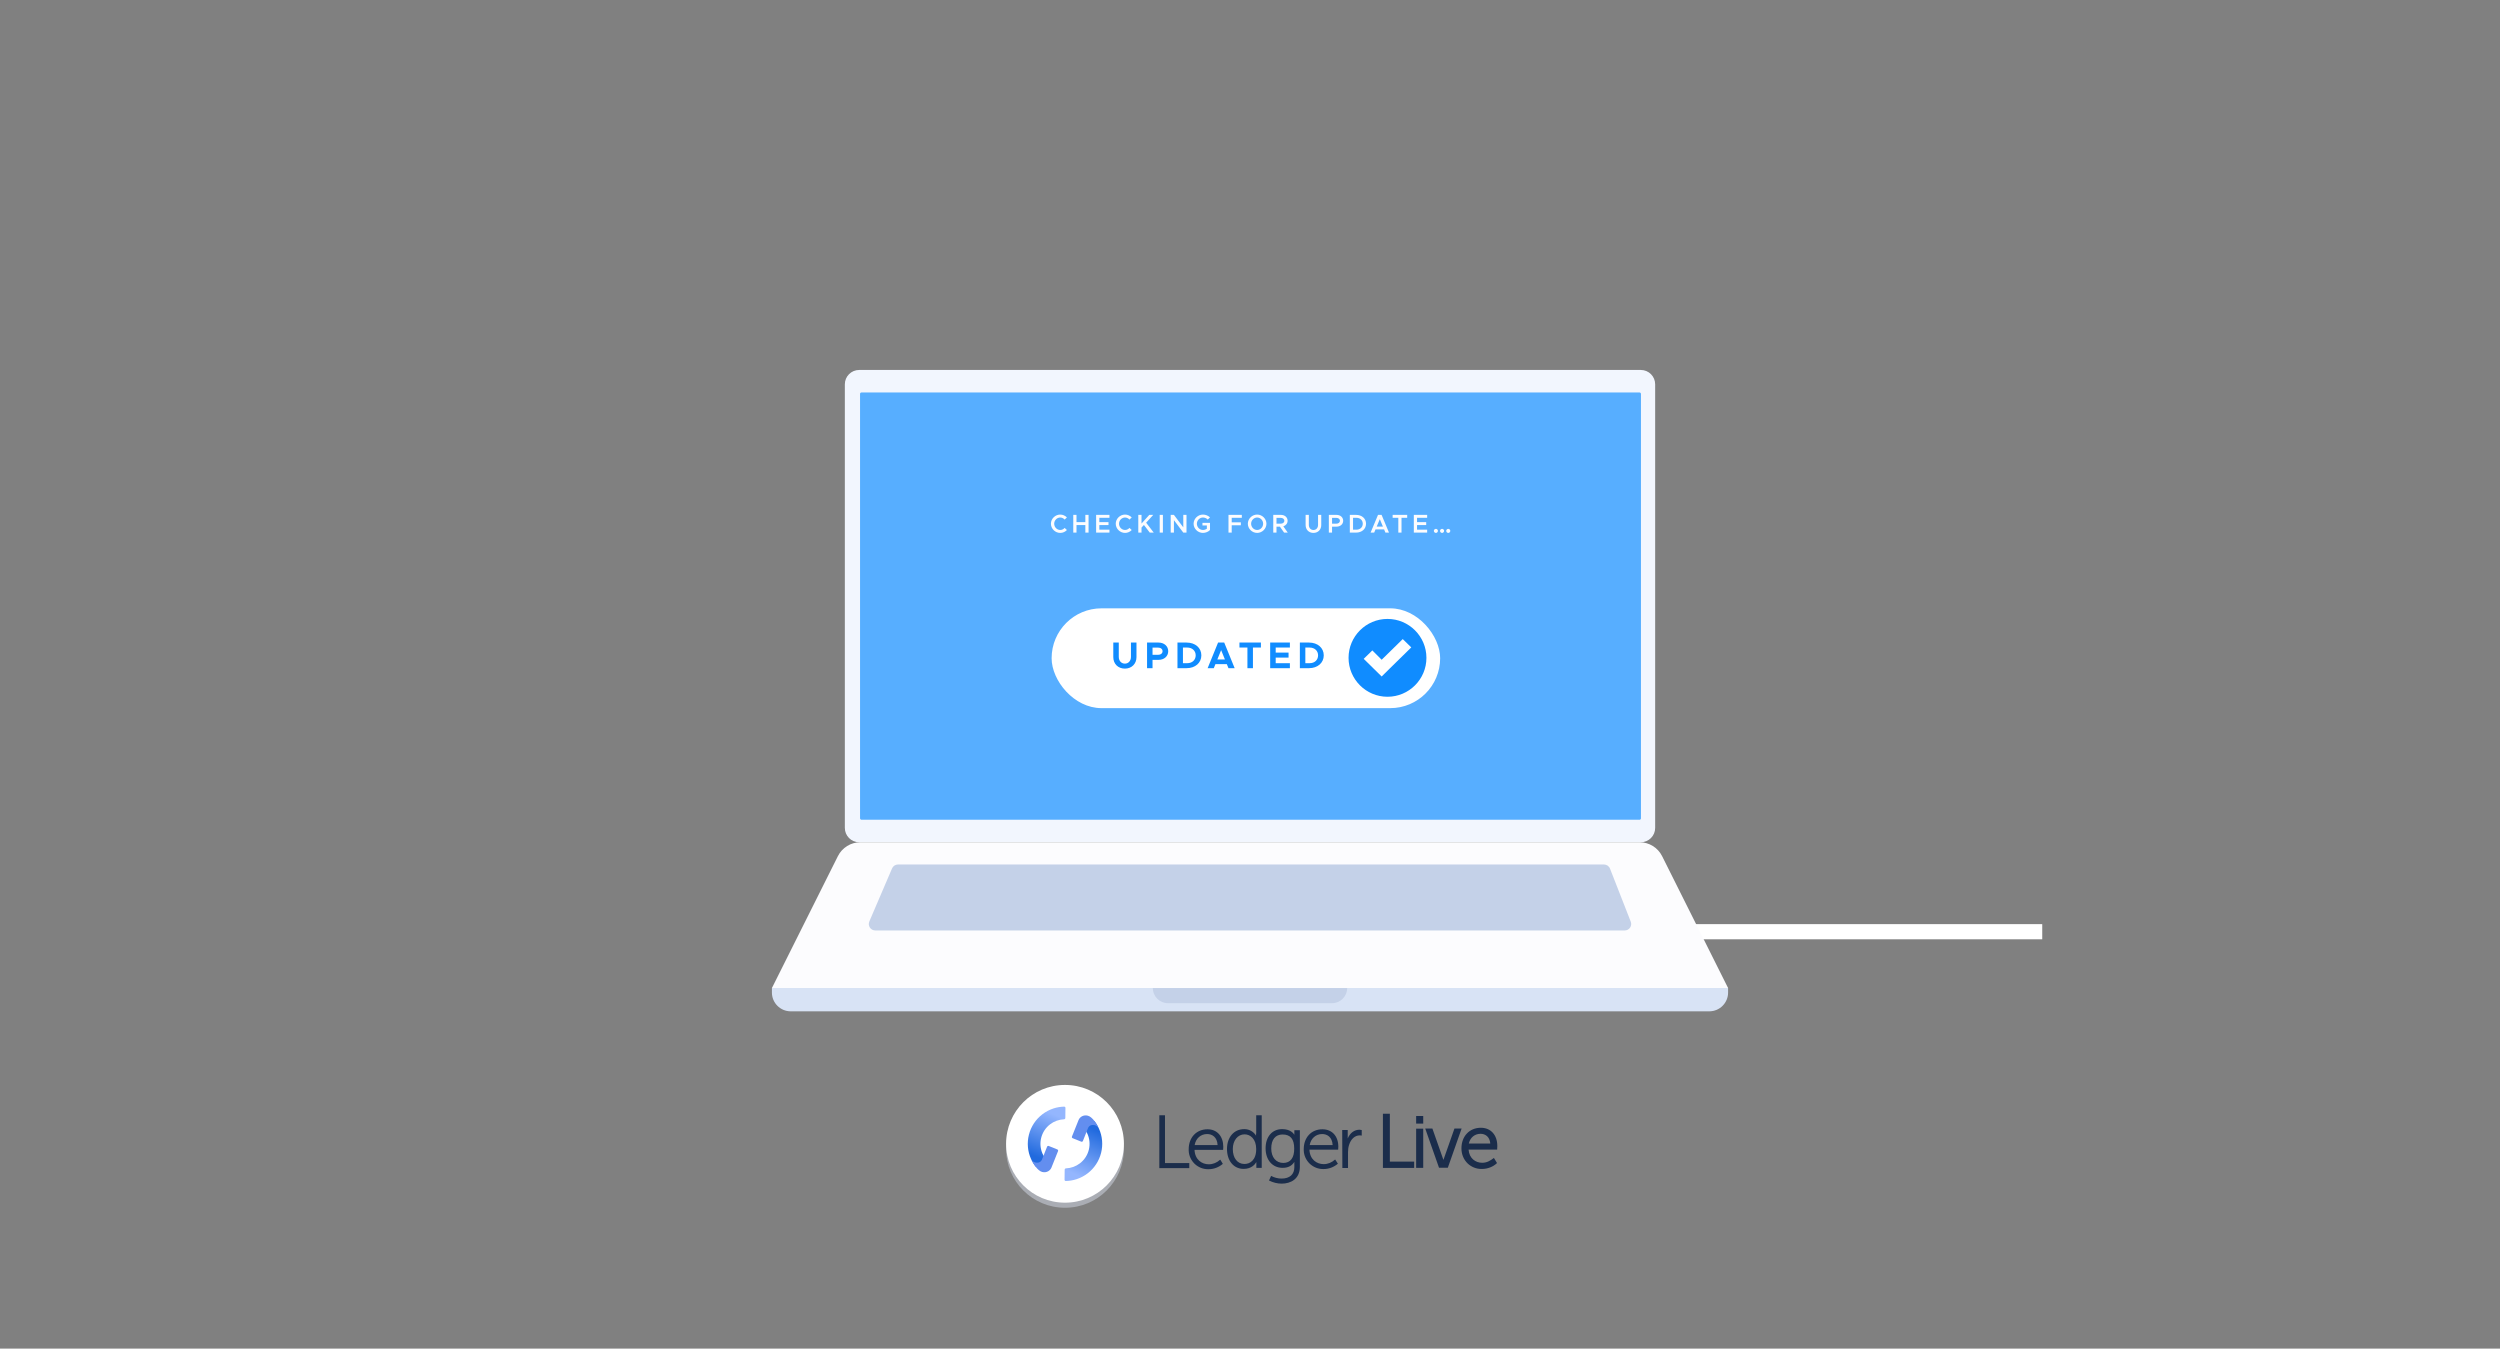 <svg xmlns="http://www.w3.org/2000/svg" width="634" height="342" fill="none" viewBox="0 0 634 342"><rect x="0" y="0" width="634" height="342" fill="#808080" stroke="none"/><path fill="#F2F6FE" d="M214.252 97.459C214.252 95.451 215.879 93.823 217.887 93.823H416.114C418.122 93.823 419.749 95.451 419.749 97.459V209.96C419.749 211.968 418.122 213.596 416.114 213.596H217.887C215.879 213.596 214.252 211.968 214.252 209.96V97.459Z"/><rect width="198.042" height="108.364" x="218.107" y="99.527" fill="#57AEFF" rx=".364"/><path stroke="#fff" stroke-linecap="square" stroke-width="3.845" d="M515.99 236.283H279.505"/><path fill="#D8E3F5" d="M195.756 251.703C195.756 254.337 197.892 256.473 200.526 256.473H433.475C436.11 256.473 438.246 254.337 438.246 251.703V250.518H195.756V251.703Z"/><path fill="#C4D1E8" d="M292.364 250.576C292.364 252.684 294.073 254.407 296.181 254.407H337.82C339.927 254.407 341.636 252.684 341.636 250.576V250.576H292.364V250.576Z"/><path fill="#FCFCFE" d="M195.765 250.553H438.236L421.508 217.113C420.43 214.958 418.228 213.597 415.818 213.597H218.183C215.774 213.597 213.571 214.958 212.493 217.113L195.765 250.553Z"/><path fill="#C4D1E8" d="M227.733 219.235C227.077 219.235 226.485 219.626 226.227 220.228L220.463 233.682C220.001 234.762 220.793 235.963 221.969 235.963H412.032C413.185 235.963 413.977 234.804 413.557 233.731L408.295 220.276C408.05 219.649 407.444 219.235 406.77 219.235H227.733Z"/><path fill="#1B2D4B" d="M295.442 282.833H294.006V296.243H301.604V294.96H295.442V282.833ZM306.214 286.384C303.417 286.384 301.452 288.461 301.452 291.445V291.788C301.491 293.071 302.058 294.282 303.002 295.186C303.909 296.019 305.08 296.508 306.327 296.508H306.516C307.838 296.508 309.086 296.016 310.068 295.186L310.107 295.148L309.465 294.091L309.391 294.13C308.597 294.849 307.614 295.264 306.557 295.264C304.82 295.264 303.043 294.13 302.93 291.6H310.188V291.525C310.188 291.525 310.227 291.072 310.227 290.845C310.218 288.123 308.632 286.384 306.214 286.384ZM302.963 290.388C303.264 288.687 304.512 287.592 306.136 287.592C307.346 287.592 308.668 288.311 308.782 290.388H302.963ZM318.536 287.518V288.01C317.929 286.99 316.798 286.348 315.625 286.348H315.511C312.941 286.348 311.164 288.389 311.164 291.373C311.164 294.396 312.866 296.434 315.398 296.434C317.401 296.434 318.309 295.225 318.61 294.697V296.171H319.972V282.833H318.574V287.518H318.536ZM315.586 295.186C313.809 295.186 312.639 293.677 312.639 291.409C312.639 289.219 313.887 287.67 315.625 287.67C317.099 287.67 318.571 288.84 318.571 291.409C318.571 294.205 317.022 295.186 315.586 295.186ZM328.248 287.706V287.78C327.982 287.327 327.152 286.345 325.149 286.345C322.617 286.345 320.954 288.273 320.954 291.218C320.954 294.163 322.691 296.165 325.262 296.165C326.659 296.165 327.606 295.673 328.248 294.655V295.977C328.248 297.827 327.077 298.886 324.996 298.886C324.128 298.886 323.22 298.66 322.426 298.245L322.351 298.206L321.823 299.376L321.897 299.415C322.88 299.907 323.975 300.17 325.035 300.17C327.265 300.17 329.645 299.036 329.645 295.9V286.611H328.248V287.706ZM325.45 294.921C323.599 294.921 322.39 293.486 322.39 291.257C322.39 288.989 323.447 287.706 325.262 287.706C327.265 287.706 328.209 288.875 328.209 291.257C328.248 293.599 327.265 294.921 325.45 294.921ZM335.353 286.384C332.556 286.384 330.63 288.461 330.63 291.409V291.749C330.669 293.032 331.236 294.243 332.18 295.148C333.087 295.98 334.258 296.469 335.506 296.469H335.694C337.016 296.469 338.264 295.977 339.247 295.148L339.285 295.109L338.605 294.053L338.53 294.091C337.736 294.81 336.754 295.225 335.697 295.225C333.959 295.225 332.183 294.091 332.069 291.561H339.36V291.486C339.36 291.486 339.399 291.033 339.399 290.806C339.399 288.123 337.81 286.384 335.353 286.384ZM332.141 290.388C332.442 288.687 333.69 287.592 335.315 287.592C336.524 287.592 337.846 288.311 337.96 290.388H332.141ZM345.295 286.572C345.107 286.533 344.955 286.533 344.767 286.497C343.444 286.497 342.349 287.33 341.781 288.726V286.572H340.384L340.423 296.129V296.204H341.859V292.164C341.859 291.558 341.934 290.916 342.125 290.349C342.578 288.875 343.6 287.933 344.809 287.933C344.961 287.933 345.11 287.933 345.263 287.971H345.337V286.575L345.295 286.572Z"/><path fill="#1B2D4B" fill-rule="evenodd" d="M350.708 282.449H352.466V294.576H358.629V296.181H350.708V282.449ZM359.132 283.016H360.93V284.948H359.132V283.016ZM371.998 287.462C372.871 286.535 374.105 286 375.546 286C376.796 286 377.842 286.451 378.575 287.263C379.307 288.074 379.715 289.23 379.72 290.621V290.622C379.72 290.928 379.681 291.232 379.681 291.538H372.433C372.52 292.676 372.963 293.496 373.573 294.037C374.215 294.608 375.054 294.88 375.889 294.88C377.129 294.88 377.972 294.313 378.856 293.656L379.642 294.949C378.671 295.92 377.207 296.447 375.847 296.447H375.659C374.368 296.447 373.159 295.94 372.224 295.082L372.223 295.081L372.222 295.08C371.153 294.056 370.622 292.684 370.622 291.222C370.622 289.694 371.126 288.388 371.998 287.462ZM359.132 286.224H360.93V296.178H359.132V286.224ZM361.434 286.188H363.251L366.052 294.149L368.852 286.188H370.669L367.167 296.142H364.936L361.434 286.188ZM372.491 290.004H377.94C377.857 289.096 377.526 288.492 377.095 288.109C376.634 287.701 376.042 287.531 375.468 287.531C373.989 287.531 372.836 288.483 372.491 290.004Z" clip-rule="evenodd"/><ellipse cx="270.084" cy="291.359" fill="#D4DBE9" fill-opacity=".5" rx="14.939" ry="14.93"/><ellipse cx="270.084" cy="290.07" fill="#fff" rx="14.939" ry="14.93"/><path fill="url(#paint0_linear)" d="M262.625 295.847C262.168 295.257 261.779 294.61 261.47 293.92C260.604 291.985 260.416 289.815 260.935 287.761C261.455 285.706 262.651 283.886 264.333 282.594C265.197 281.93 266.163 281.425 267.185 281.095C268.052 280.816 268.959 280.662 269.88 280.642C270.057 280.638 270.2 280.785 270.198 280.962L270.166 283.524C270.163 283.702 270.017 283.844 269.839 283.851C268.559 283.902 267.306 284.353 266.288 285.136C265.178 285.988 264.389 287.19 264.046 288.546C263.703 289.902 263.827 291.334 264.399 292.611C264.663 293.202 265.017 293.745 265.443 294.221L262.625 295.847Z"/><path fill="url(#paint1_linear)" d="M277.544 284.301C278.001 284.891 278.39 285.537 278.699 286.227C279.565 288.162 279.753 290.332 279.234 292.387C278.714 294.442 277.518 296.262 275.836 297.554C274.972 298.217 274.006 298.722 272.984 299.052C272.117 299.331 271.21 299.486 270.29 299.506C270.112 299.509 269.969 299.363 269.971 299.185L270.004 296.623C270.007 296.445 270.153 296.304 270.33 296.297C271.616 296.246 272.857 295.798 273.881 295.012C274.991 294.159 275.78 292.958 276.123 291.601C276.466 290.245 276.342 288.813 275.77 287.536C275.506 286.945 275.152 286.403 274.726 285.926L277.544 284.301Z"/><path fill="#638EEF" d="M268.321 291.916C268.387 291.752 268.307 291.566 268.142 291.5L265.962 290.621C265.796 290.554 265.607 290.634 265.541 290.801C265.222 291.607 264.366 293.772 264.248 294.065C264.103 294.425 263.78 294.753 263.316 294.832C262.851 294.91 262.2 294.902 261.554 294.098C262.076 295.196 263.162 296.92 264.294 297.21C265.426 297.5 266.338 296.866 266.645 296.104C266.899 295.472 267.963 292.813 268.321 291.916Z"/><path fill="#638EEF" d="M271.847 288.23C271.781 288.395 271.861 288.58 272.026 288.647L274.206 289.526C274.372 289.593 274.561 289.512 274.627 289.346C274.946 288.539 275.802 286.374 275.92 286.082C276.065 285.721 276.388 285.394 276.853 285.315C277.317 285.236 277.968 285.245 278.615 286.048C278.092 284.95 277.006 283.227 275.874 282.937C274.742 282.647 273.83 283.281 273.523 284.043C273.269 284.674 272.205 287.334 271.847 288.23Z"/><rect width="98.532" height="25.311" x="266.691" y="154.272" fill="#fff" rx="12.655"/><path fill="#FCFCFE" d="M268.876 135.147C269.536 135.147 270.138 134.866 270.57 134.415L269.994 133.878C269.713 134.199 269.314 134.402 268.876 134.402C268.045 134.402 267.345 133.682 267.345 132.818C267.345 131.961 268.045 131.242 268.876 131.242C269.307 131.242 269.713 131.444 269.988 131.765L270.57 131.222C270.138 130.777 269.536 130.496 268.876 130.496C267.593 130.496 266.514 131.556 266.514 132.818C266.514 134.081 267.593 135.147 268.876 135.147ZM275.244 130.574V132.406H273V130.574H272.182V135.069H273V133.152H275.244V135.069H276.062V130.574H275.244ZM281.357 131.32V130.574H277.975V135.069H281.357V134.323H278.792V133.152H281.115V132.406H278.792V131.32H281.357ZM285.313 135.147C285.974 135.147 286.576 134.866 287.008 134.415L286.432 133.878C286.151 134.199 285.752 134.402 285.313 134.402C284.482 134.402 283.782 133.682 283.782 132.818C283.782 131.961 284.482 131.242 285.313 131.242C285.745 131.242 286.151 131.444 286.426 131.765L287.008 131.222C286.576 130.777 285.974 130.496 285.313 130.496C284.031 130.496 282.952 131.556 282.952 132.818C282.952 134.081 284.031 135.147 285.313 135.147ZM288.672 135.069H289.49V133.787L290.099 133.132L291.584 135.069H292.591L290.661 132.557L292.46 130.574H291.459L289.49 132.772V130.574H288.672V135.069ZM294.1 135.069H294.911V130.574H294.1V135.069ZM296.89 135.069H297.708V131.909L300.083 135.069H300.894V130.574H300.083V133.734L297.708 130.574H296.89V135.069ZM304.94 133.263H306.059V134.081C305.778 134.284 305.411 134.402 305.071 134.402C304.234 134.402 303.527 133.682 303.527 132.818C303.527 131.961 304.234 131.242 305.071 131.242C305.51 131.242 305.994 131.438 306.275 131.765L306.857 131.222C306.425 130.77 305.725 130.496 305.071 130.496C303.782 130.496 302.696 131.556 302.696 132.818C302.696 134.081 303.782 135.147 305.071 135.147C305.725 135.147 306.425 134.866 306.857 134.415V132.596H304.94V133.263ZM314.926 131.32V130.574H311.544V135.069H312.362V133.204H314.684V132.458H312.362V131.32H314.926ZM318.812 135.147C320.088 135.147 321.168 134.081 321.168 132.818C321.168 131.556 320.088 130.496 318.812 130.496C317.53 130.496 316.451 131.556 316.451 132.818C316.451 134.081 317.53 135.147 318.812 135.147ZM318.812 134.402C317.982 134.402 317.282 133.682 317.282 132.818C317.282 131.961 317.982 131.242 318.812 131.242C319.637 131.242 320.33 131.961 320.33 132.818C320.33 133.682 319.637 134.402 318.812 134.402ZM326.576 135.069L325.45 133.473C326.098 133.27 326.536 132.746 326.536 132.066C326.536 131.189 325.817 130.574 324.855 130.574H322.899V135.069H323.716V133.558H324.587L325.646 135.069H326.576ZM323.716 131.327H324.763C325.319 131.327 325.705 131.608 325.705 132.066C325.705 132.524 325.319 132.805 324.763 132.805H323.716V131.327ZM333.086 135.147C334.251 135.147 335.069 134.323 335.069 133.152V130.574H334.257V133.126C334.257 133.872 333.773 134.408 333.086 134.408C332.406 134.408 331.922 133.872 331.922 133.126V130.574H331.104V133.152C331.104 134.323 331.928 135.147 333.086 135.147ZM336.992 135.069H337.809V133.558H338.948C339.91 133.558 340.629 132.943 340.629 132.066C340.629 131.189 339.91 130.574 338.948 130.574H336.992V135.069ZM337.809 132.805V131.327H338.856C339.412 131.327 339.798 131.608 339.798 132.066C339.798 132.524 339.412 132.805 338.856 132.805H337.809ZM342.313 135.069H343.896C345.381 135.069 346.428 134.133 346.428 132.818C346.428 131.503 345.381 130.574 343.896 130.574H342.313V135.069ZM343.13 134.33V131.314H343.981C344.93 131.314 345.597 131.935 345.597 132.818C345.597 133.701 344.93 134.33 343.981 134.33H343.13ZM351.346 135.069H352.249L350.371 130.574H349.462L347.584 135.069H348.494L348.834 134.258H351.006L351.346 135.069ZM349.128 133.551L349.92 131.66L350.712 133.551H349.128ZM354.614 135.069H355.425V131.32H356.865V130.574H353.175V131.32H354.614V135.069ZM361.927 131.32V130.574H358.545V135.069H361.927V134.323H359.362V133.152H361.685V132.406H359.362V131.32H361.927ZM364.15 135.147C364.424 135.147 364.653 134.912 364.653 134.624C364.653 134.356 364.424 134.12 364.15 134.12C363.849 134.12 363.626 134.356 363.626 134.624C363.626 134.912 363.849 135.147 364.15 135.147ZM365.72 135.147C365.994 135.147 366.223 134.912 366.223 134.624C366.223 134.356 365.994 134.12 365.72 134.12C365.419 134.12 365.196 134.356 365.196 134.624C365.196 134.912 365.419 135.147 365.72 135.147ZM367.29 135.147C367.565 135.147 367.794 134.912 367.794 134.624C367.794 134.356 367.565 134.12 367.29 134.12C366.989 134.12 366.766 134.356 366.766 134.624C366.766 134.912 366.989 135.147 367.29 135.147Z"/><path fill="#108CFF" d="M285.271 169.561C286.991 169.561 288.21 168.351 288.21 166.641V162.955H286.811V166.584C286.811 167.586 286.169 168.295 285.271 168.295C284.364 168.295 283.721 167.586 283.721 166.584V162.955H282.332V166.641C282.332 168.351 283.542 169.561 285.271 169.561ZM290.893 169.448H292.282V167.34H293.813C295.221 167.34 296.26 166.433 296.26 165.148C296.26 163.863 295.221 162.955 293.813 162.955H290.893V169.448ZM292.282 166.064V164.231H293.662C294.351 164.231 294.824 164.59 294.824 165.148C294.824 165.705 294.351 166.064 293.662 166.064H292.282ZM298.605 169.448H300.93C303.113 169.448 304.663 168.096 304.663 166.197C304.663 164.297 303.113 162.955 300.93 162.955H298.605V169.448ZM299.995 168.181V164.222H301.11C302.348 164.222 303.227 165.044 303.227 166.197C303.227 167.359 302.348 168.181 301.11 168.181H299.995ZM311.54 169.448H313.109L310.463 162.955H308.903L306.257 169.448H307.817L308.232 168.427H311.124L311.54 169.448ZM308.714 167.246L309.678 164.874L310.642 167.246H308.714ZM316.346 169.448H317.745V164.212H319.767V162.955H314.324V164.212H316.346V169.448ZM327.116 164.212V162.955H322.117V169.448H327.116V168.191H323.516V166.764H326.776V165.507H323.516V164.212H327.116ZM329.645 169.448H331.97C334.153 169.448 335.703 168.096 335.703 166.197C335.703 164.297 334.153 162.955 331.97 162.955H329.645V169.448ZM331.034 168.181V164.222H332.149C333.387 164.222 334.266 165.044 334.266 166.197C334.266 167.359 333.387 168.181 332.149 168.181H331.034Z"/><path fill="#108CFF" d="M351.867 176.698C357.31 176.698 361.742 172.272 361.742 166.829C361.742 161.386 357.31 156.96 351.867 156.96C346.424 156.96 341.993 161.386 341.993 166.829C341.993 172.272 346.424 176.698 351.867 176.698Z"/><path fill="#fff" d="M350.391 167.311L348.024 164.945L345.835 167.082L350.391 171.558L352.554 169.422L357.899 164.182L355.735 162.071L350.391 167.311Z"/><defs><linearGradient id="paint0_linear" x1="267.833" x2="263.374" y1="282.857" y2="293.625" gradientUnits="userSpaceOnUse"><stop stop-color="#94B6FE"/><stop offset="1" stop-color="#216ADE"/></linearGradient><linearGradient id="paint1_linear" x1="271.833" x2="277.138" y1="297.392" y2="286.238" gradientUnits="userSpaceOnUse"><stop stop-color="#94B6FE"/><stop offset="1" stop-color="#216ADE"/></linearGradient></defs></svg>